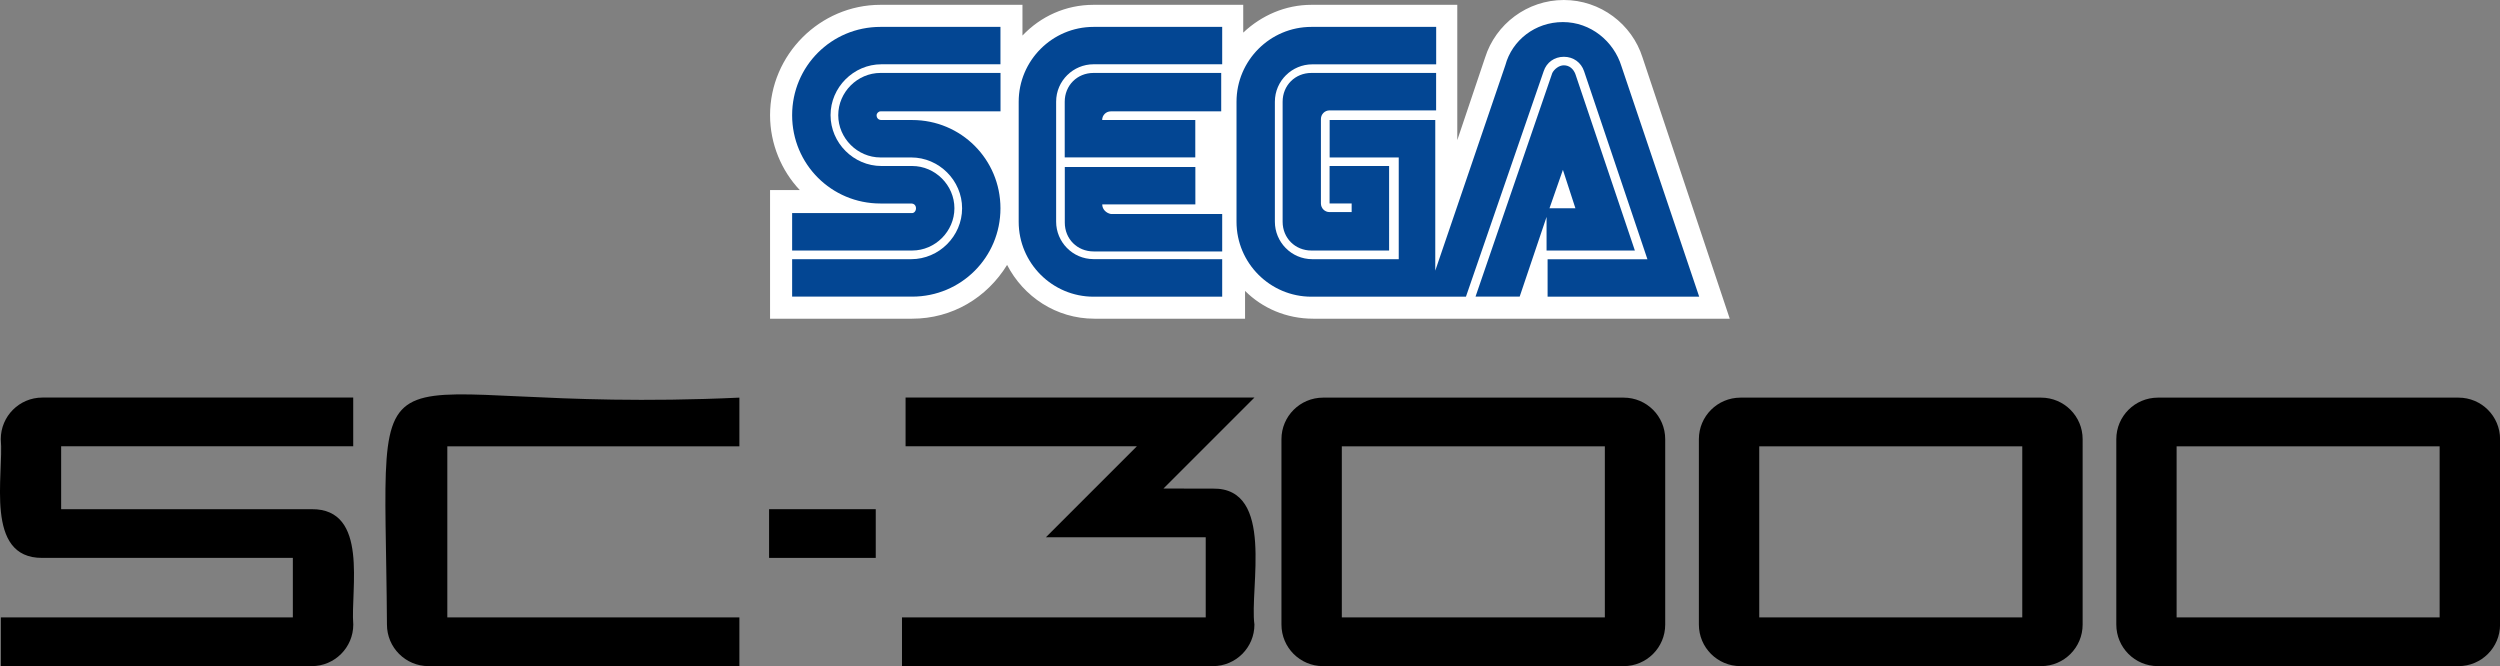 <?xml version="1.0" encoding="utf-8"?>
<!-- Generator: Adobe Illustrator 25.4.1, SVG Export Plug-In . SVG Version: 6.00 Build 0)  -->
<svg version="1.1" id="Layer_1" xmlns="http://www.w3.org/2000/svg" xmlns:xlink="http://www.w3.org/1999/xlink" x="0px" y="0px"
	 viewBox="0 0 3839 1022.9" style="enable-background:new 0 0 3839 1022.9;" xml:space="preserve">
<rect x="0" y="0" width="3839" height="1022.9" fill="#808080" stroke="none"/>
<style type="text/css">
	.st0{fill:#FF0000;}
	.st1{fill:#FFFFFF;}
	.st2{fill:#034693;}
</style>
<g>
	<g>
		<rect x="1181" y="781.9" width="163.8" height="74.8"/>
		<path d="M1786.6,750.2l139.7-139.7h-535.7v74.8h355.2L1606.1,825h245.4v123.1h-466.4v74.8h477.4c35.2,0,63.8-28.5,63.8-63.8
			c-7.7-55.7,31.8-210.3-63.8-208.8C1862.5,750.2,1786.6,750.2,1786.6,750.2z"/>
		<path d="M1135.4,685.4v-74.8c-595.7,27.5-544.4-134.3-541.2,348.5c0,35.2,28.5,63.8,63.8,63.8h477.4v-74.8H686.9V685.4H1135.4z"/>
		<path d="M1967.8,674.4v284.7c0,35.2,28.5,63.8,63.8,63.8h461.7c35.2,0,63.8-28.5,63.8-63.8V674.4c0-35.2-28.5-63.8-63.8-63.8
			h-461.7C1996.4,610.7,1967.8,639.2,1967.8,674.4z M2060.5,948.1V685.4h403.9v262.7H2060.5z"/>
		<path d="M2608.8,674.4v284.7c0,35.2,28.5,63.8,63.8,63.8h461.7c35.2,0,63.8-28.5,63.8-63.8V674.4c0-35.2-28.5-63.8-63.8-63.8
			h-461.7C2637.3,610.7,2608.8,639.2,2608.8,674.4z M2701.5,948.1V685.4h403.9v262.7H2701.5z"/>
		<path d="M3249.8,674.4v284.7c0,35.2,28.5,63.8,63.8,63.8h461.7c35.2,0,63.8-28.5,63.8-63.8V674.4c0-35.2-28.5-63.8-63.8-63.8
			h-461.7C3278.3,610.7,3249.8,639.2,3249.8,674.4z M3342.4,948.1V685.4h403.9v262.7H3342.4z"/>
		<path d="M478.7,781.9H93.9v-96.6h448.5v-74.8H65c-35.2,0-63.8,28.6-63.8,63.8c5,54.4-25.7,183.1,63.8,182.4h384.7v91.4H1.3v74.8
			h477.4c35.2,0,63.8-28.6,63.8-63.8C538.1,905.1,566.8,781.3,478.7,781.9z"/>
	</g>
	<g>
		<g>
			<g>
				<g>
					<path class="st1" d="M2522.3,88.4C2506.1,36.9,2457.5,0,2401.4,0s-104.7,36.9-120.9,88.4l-42.7,126.8V7.4h-224
						c-39.8,0-76.7,16.2-104.7,42.7V7.4h-229.9c-42.7,0-81.1,17.7-109.1,47.2V7.4h-218.1c-92.9,0-169.5,76.7-169.5,169.5
						c0,44.2,17.7,85.5,45.7,115h-45.7v197.5h218.1c61.9,0,115-32.4,145.9-82.6c25.1,48.6,75.2,82.6,134.1,82.6h231.3v-42.7
						c26.5,26.5,63.4,42.7,104.7,42.7h639.6L2522.3,88.4z"/>
					<g>
						<g>
							<path class="st2" d="M1400.7,327.2h-184.3v57.5h184.3c35.4,0,64.9-29.5,64.9-64.9s-29.5-64.9-64.9-64.9h-47.2
								c-42.7,0-78.1-35.4-78.1-78.1s35.4-78.1,78.1-78.1h182.8V41.3h-184.3c-75.2,0-135.6,60.4-135.6,135.6s60.4,135.6,135.6,135.6
								h47.2c4.4,0,7.4,2.9,7.4,7.4C1406.6,324.2,1403.6,327.2,1400.7,327.2z"/>
							<path class="st2" d="M1352.1,171h184.3v-59h-184.3c-35.4,0-64.9,29.5-64.9,64.9s29.5,64.9,64.9,64.9h47.2
								c42.8,0,78.1,35.4,78.1,78.1S1442,398,1399.2,398h-182.8v57.5h184.3c75.2,0,135.6-60.4,135.6-135.6s-60.4-135.6-135.6-135.6
								h-47.2c-4.4,0-7.4-2.9-7.4-7.4C1346.2,173.9,1349.1,171,1352.1,171z"/>
						</g>
						<g>
							<path class="st2" d="M2013.8,112c-25.1,0-44.2,19.2-44.2,44.2v184.3c0,25.1,19.2,44.2,44.2,44.2h119.3V254.9h-91.4v57.5h33.9
								v13.3h-33.9c-7.4,0-13.3-5.9-13.3-13.3V182.8c0-7.4,5.9-13.3,13.3-13.3h163.6V112H2013.8z"/>
							<path class="st2" d="M2376.4,384.7h134.1l-91.4-271.1c-2.9-7.4-8.8-13.3-17.7-13.3c-7.4,0-14.7,5.9-17.7,11.8l-117.9,343.4
								h67.8l41.3-122.4v51.6H2376.4z M2400,260.8l19.2,59h-39.8L2400,260.8z"/>
							<path class="st2" d="M2489.9,101.7c-11.8-38.3-47.2-67.8-89.9-67.8s-78.1,28-88.4,66.3l-107.6,315.4V184.3h-162.2v57.5h106.1
								V398h-132.7c-32.4,0-57.5-26.5-57.5-57.5V156.3c0-32.4,26.5-57.5,57.5-57.5h190.2V41.3h-191.6c-63.4,0-115,51.6-115,115
								v184.3c0,63.4,51.6,115,115,115h237.3l119.4-346.3c4.4-13.3,16.2-22.1,31-22.1c14.7,0,26.5,8.8,31,22.1l97.3,288.8h-153.3
								v57.5h232.8l0,0L2489.9,101.7z"/>
						</g>
						<g>
							<path class="st2" d="M1679.3,397.9c-32.4,0-57.5-26.5-57.5-57.5V156.2c0-32.4,26.5-57.5,57.5-57.5h197.5V41.3h-197.5
								c-63.4,0-115,51.6-115,115v184.3c0,63.4,51.6,115,115,115h197.5V398L1679.3,397.9L1679.3,397.9z"/>
							<path class="st2" d="M1692.6,313.9h143v-57.5h-200.5v85.5c0,25.1,19.2,44.2,44.2,44.2h197.5v-57.5h-171
								C1698.5,327.2,1692.6,321.3,1692.6,313.9z"/>
							<path class="st2" d="M1835.5,184.3h-143c0-7.4,5.9-13.3,13.3-13.3h169.5v-59h-196.1c-25.1,0-44.2,19.2-44.2,44.2v85.5h200.5
								V184.3z"/>
						</g>
					</g>
				</g>
			</g>
		</g>
	</g>
</g>
</svg>
